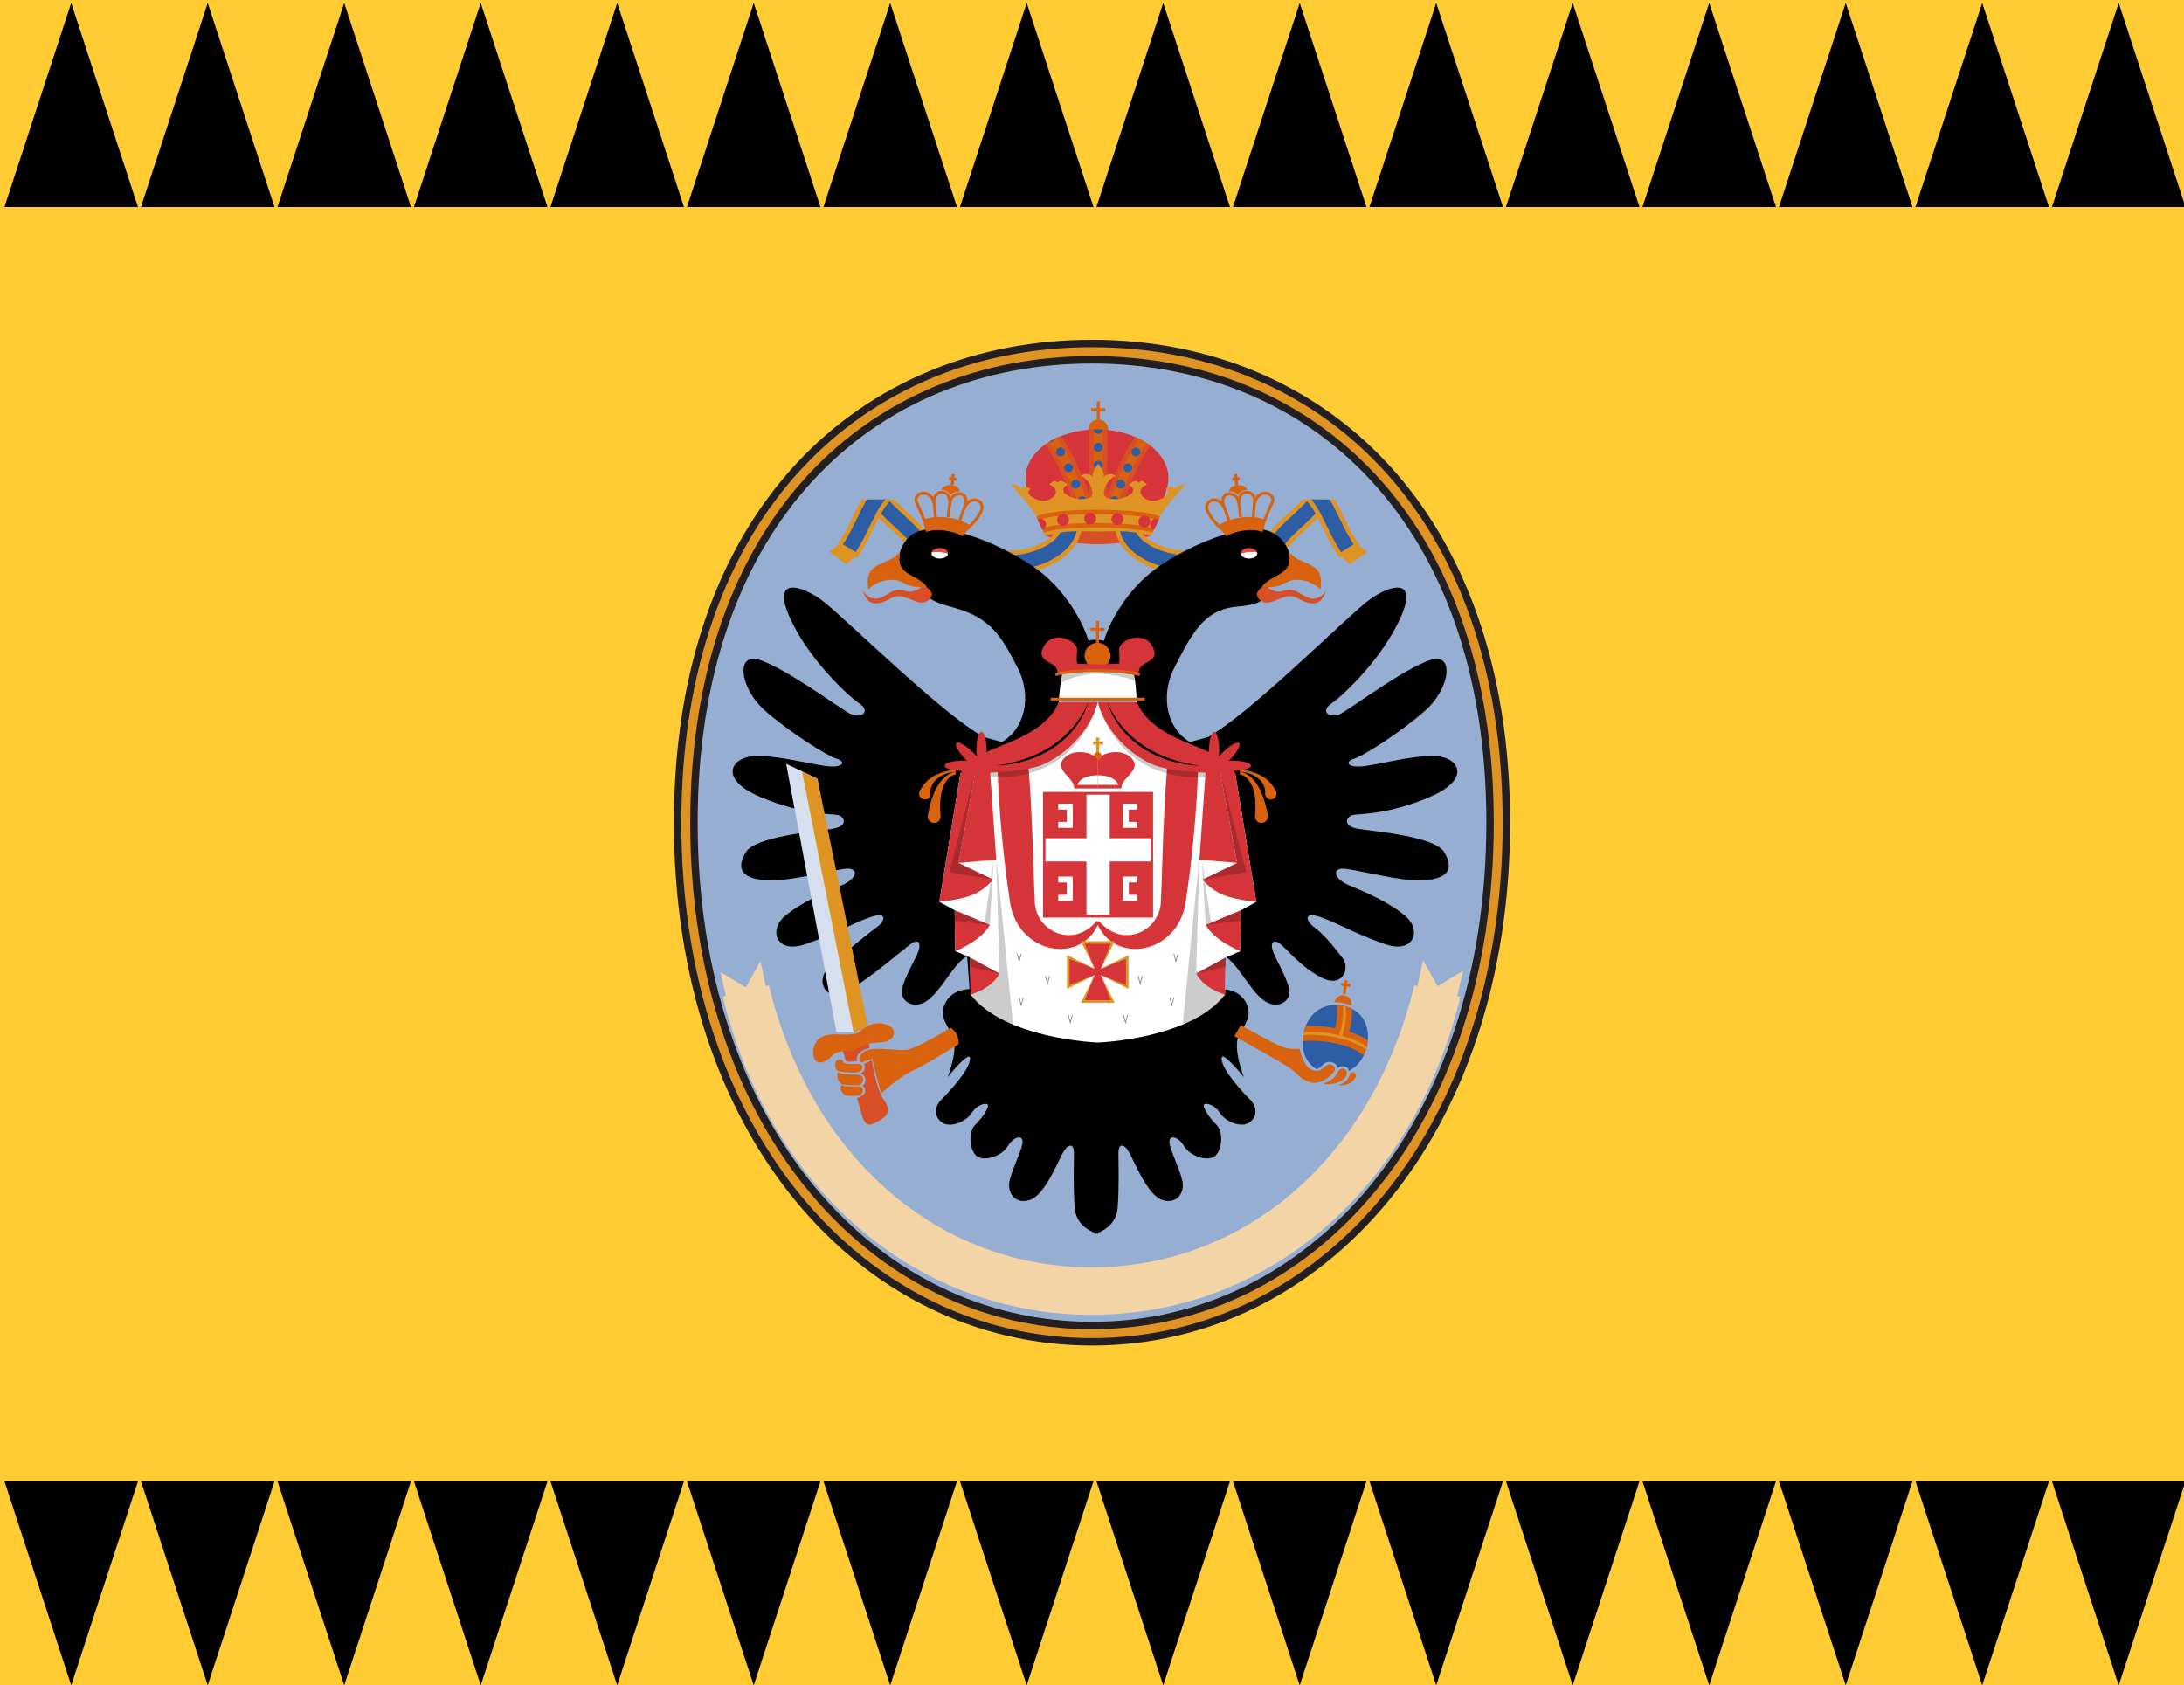<?xml version="1.0" encoding="UTF-8" standalone="no"?>
<!-- Generator: Adobe Illustrator 15.0.2, SVG Export Plug-In  -->

<svg
   xmlns:dc="http://purl.org/dc/elements/1.1/"
   xmlns:cc="http://creativecommons.org/ns#"
   xmlns:rdf="http://www.w3.org/1999/02/22-rdf-syntax-ns#"
   xmlns:svg="http://www.w3.org/2000/svg"
   xmlns="http://www.w3.org/2000/svg"
   xmlns:xlink="http://www.w3.org/1999/xlink"
   xmlns:sodipodi="http://sodipodi.sourceforge.net/DTD/sodipodi-0.dtd"
   xmlns:inkscape="http://www.inkscape.org/namespaces/inkscape"
   version="1.1"
   x="0px"
   y="0px"
   width="736px"
   height="568px"
   viewBox="0 0 736 568"
   enable-background="new 0 0 736 568"
   xml:space="preserve"
   id="svg2"
   inkscape:version="0.48.4 r9939"
   sodipodi:docname="Flag_of_Serbian_Vojvodina.svg"><sodipodi:namedview
   pagecolor="#ffffff"
   bordercolor="#666666"
   borderopacity="1"
   objecttolerance="10"
   gridtolerance="10"
   guidetolerance="10"
   inkscape:pageopacity="0"
   inkscape:pageshadow="2"
   inkscape:window-width="926"
   inkscape:window-height="774"
   id="namedview556"
   showgrid="false"
   inkscape:zoom="0.55"
   inkscape:cx="368"
   inkscape:cy="284"
   inkscape:window-x="177"
   inkscape:window-y="80"
   inkscape:window-maximized="0"
   inkscape:current-layer="svg2" />
<defs
   id="defs4" />
<rect
   fill="#E8AF3C"
   width="736"
   height="568"
   id="rect6"
   style="fill:#ffcc33;fill-opacity:1" />
<g
   id="g8"
   style="fill:#000000">
	<g
   id="g10"
   style="fill:#000000">
		<polygon
   points="691.5,69.767 714,1 736.5,69.767   "
   id="polygon12"
   style="fill:#000000" />
	</g>
	<g
   id="g14"
   style="fill:#000000">
		<polygon
   points="645.5,69.767 668,1 690.5,69.767   "
   id="polygon16"
   style="fill:#000000" />
	</g>
	<g
   id="g18"
   style="fill:#000000">
		<polygon
   points="599.5,69.767 622,1 644.5,69.767   "
   id="polygon20"
   style="fill:#000000" />
	</g>
	<g
   id="g22"
   style="fill:#000000">
		<polygon
   points="553.5,69.767 576,1 598.5,69.767   "
   id="polygon24"
   style="fill:#000000" />
	</g>
	<g
   id="g26"
   style="fill:#000000">
		<polygon
   points="507.5,69.767 530,1 552.5,69.767   "
   id="polygon28"
   style="fill:#000000" />
	</g>
	<g
   id="g30"
   style="fill:#000000">
		<polygon
   points="461.5,69.767 484,1 506.5,69.767   "
   id="polygon32"
   style="fill:#000000" />
	</g>
	<g
   id="g34"
   style="fill:#000000">
		<polygon
   points="415.5,69.767 438,1 460.5,69.767   "
   id="polygon36"
   style="fill:#000000" />
	</g>
	<g
   id="g38"
   style="fill:#000000">
		<polygon
   points="369.5,69.767 392,1 414.5,69.767   "
   id="polygon40"
   style="fill:#000000" />
	</g>
	<g
   id="g42"
   style="fill:#000000">
		<polygon
   points="323.5,69.767 346,1 368.5,69.767   "
   id="polygon44"
   style="fill:#000000" />
	</g>
	<g
   id="g46"
   style="fill:#000000">
		<polygon
   points="277.5,69.767 300,1 322.5,69.767   "
   id="polygon48"
   style="fill:#000000" />
	</g>
	<g
   id="g50"
   style="fill:#000000">
		<polygon
   points="231.5,69.767 254,1 276.5,69.767   "
   id="polygon52"
   style="fill:#000000" />
	</g>
	<g
   id="g54"
   style="fill:#000000">
		<polygon
   points="185.5,69.767 208,1 230.5,69.767   "
   id="polygon56"
   style="fill:#000000" />
	</g>
	<g
   id="g58"
   style="fill:#000000">
		<polygon
   points="139.5,69.767 162,1 184.5,69.767   "
   id="polygon60"
   style="fill:#000000" />
	</g>
	<g
   id="g62"
   style="fill:#000000">
		<polygon
   points="93.5,69.767 116,1 138.5,69.767   "
   id="polygon64"
   style="fill:#000000" />
	</g>
	<g
   id="g66"
   style="fill:#000000">
		<polygon
   points="47.5,69.767 70,1 92.5,69.767   "
   id="polygon68"
   style="fill:#000000" />
	</g>
	<g
   id="g70"
   style="fill:#000000">
		<polygon
   points="1.5,69.767 24,1 46.5,69.767   "
   id="polygon72"
   style="fill:#000000" />
	</g>
</g>
<g
   id="g74"
   style="fill:#000000">
	<g
   id="g76"
   style="fill:#000000">
		<polygon
   points="736.5,499.233 714,568 691.5,499.233   "
   id="polygon78"
   style="fill:#000000" />
	</g>
	<g
   id="g80"
   style="fill:#000000">
		<polygon
   points="690.5,499.233 668,568 645.5,499.233   "
   id="polygon82"
   style="fill:#000000" />
	</g>
	<g
   id="g84"
   style="fill:#000000">
		<polygon
   points="644.5,499.233 622,568 599.5,499.233   "
   id="polygon86"
   style="fill:#000000" />
	</g>
	<g
   id="g88"
   style="fill:#000000">
		<polygon
   points="598.5,499.233 576,568 553.5,499.233   "
   id="polygon90"
   style="fill:#000000" />
	</g>
	<g
   id="g92"
   style="fill:#000000">
		<polygon
   points="552.5,499.233 530,568 507.5,499.233   "
   id="polygon94"
   style="fill:#000000" />
	</g>
	<g
   id="g96"
   style="fill:#000000">
		<polygon
   points="506.5,499.233 484,568 461.5,499.233   "
   id="polygon98"
   style="fill:#000000" />
	</g>
	<g
   id="g100"
   style="fill:#000000">
		<polygon
   points="460.5,499.233 438,568 415.5,499.233   "
   id="polygon102"
   style="fill:#000000" />
	</g>
	<g
   id="g104"
   style="fill:#000000">
		<polygon
   points="414.5,499.233 392,568 369.5,499.233   "
   id="polygon106"
   style="fill:#000000" />
	</g>
	<g
   id="g108"
   style="fill:#000000">
		<polygon
   points="368.5,499.233 346,568 323.5,499.233   "
   id="polygon110"
   style="fill:#000000" />
	</g>
	<g
   id="g112"
   style="fill:#000000">
		<polygon
   points="322.5,499.233 300,568 277.5,499.233   "
   id="polygon114"
   style="fill:#000000" />
	</g>
	<g
   id="g116"
   style="fill:#000000">
		<polygon
   points="276.5,499.233 254,568 231.5,499.233   "
   id="polygon118"
   style="fill:#000000" />
	</g>
	<g
   id="g120"
   style="fill:#000000">
		<polygon
   points="230.5,499.233 208,568 185.5,499.233   "
   id="polygon122"
   style="fill:#000000" />
	</g>
	<g
   id="g124"
   style="fill:#000000">
		<polygon
   points="184.5,499.233 162,568 139.5,499.233   "
   id="polygon126"
   style="fill:#000000" />
	</g>
	<g
   id="g128"
   style="fill:#000000">
		<polygon
   points="138.5,499.233 116,568 93.5,499.233   "
   id="polygon130"
   style="fill:#000000" />
	</g>
	<g
   id="g132"
   style="fill:#000000">
		<polygon
   points="92.5,499.233 70,568 47.5,499.233   "
   id="polygon134"
   style="fill:#000000" />
	</g>
	<g
   id="g136"
   style="fill:#000000">
		<polygon
   points="46.5,499.233 24,568 1.5,499.233   "
   id="polygon138"
   style="fill:#000000" />
	</g>
</g>
<path
   fill="#96AED2"
   d="M504.897,277.287c0,103.559-61.292,172.203-136.897,172.203s-136.897-68.645-136.897-172.203  S292.394,118.51,368,118.51S504.897,173.728,504.897,277.287z"
   id="path140" />
<path
   fill="none"
   stroke="#231F20"
   stroke-width="8"
   d="M504.897,277.287c0,103.559-61.292,172.203-136.897,172.203  s-136.897-68.645-136.897-172.203S292.394,118.51,368,118.51S504.897,173.728,504.897,277.287z"
   id="path142" />
<path
   fill="none"
   stroke="#DE9323"
   stroke-width="3"
   d="M504.897,277.287c0,103.559-61.292,172.203-136.897,172.203  s-136.897-68.645-136.897-172.203S292.394,118.51,368,118.51S504.897,173.728,504.897,277.287z"
   id="path144" />
<path
   fill="none"
   stroke="#F2D4A7"
   stroke-width="16"
   stroke-miterlimit="10"
   d="M251.337,333.992  c15.19,62.215,61.611,101.133,116.53,101.133s101.339-38.918,116.53-101.133"
   id="path146" />
<polygon
   fill="#F2D4A7"
   points="244.781,336.227 242.771,327.585 251.337,332.754 256.273,324.008 258.195,333.03 "
   id="polygon148" />
<polygon
   fill="#F2D4A7"
   points="491.049,335.838 493.06,327.196 484.493,332.364 479.557,323.618 477.635,332.642 "
   id="polygon150" />
<path
   fill="#D84F25"
   d="M352.055,180.425c0,0,6.669,2.98,17.88,2.98c11.21,0,18.174-2.98,18.174-2.98s-12.029-2.183-18.438-2.183  S352.055,180.425,352.055,180.425z"
   id="path152" />
<path
   fill="none"
   stroke="#DE9323"
   stroke-width="8"
   stroke-linecap="square"
   d="M379.798,178.243  c1.939,8.719,16.376,12.489,22.841,11.089"
   id="path154" />
<path
   fill="none"
   stroke="#2D5DA5"
   stroke-width="5"
   stroke-linecap="square"
   d="M379.798,178.243  c1.939,8.719,16.376,12.489,22.841,11.089"
   id="path156" />
<g
   id="g158">
	<defs
   id="defs160"><rect
     id="SVGID_11_"
     x="423.71"
     y="168.358"
     width="43.788"
     height="21.259" /></defs>
	<clipPath
   id="SVGID_54_">
		<use
   xlink:href="#SVGID_11_"
   overflow="visible"
   id="use164" />
	</clipPath>
	<g
   clip-path="url(#SVGID_54_)"
   id="g166">
		<path
   fill="none"
   stroke="#DE9323"
   stroke-width="8"
   stroke-linecap="square"
   d="M430.005,183.406    c2.586-4.633,12.175-11.414,13.79-14.919"
   id="path168" />
		<path
   fill="none"
   stroke="#2D5DA5"
   stroke-width="5"
   stroke-linecap="square"
   d="M430.005,183.406    c2.586-4.633,12.175-11.414,13.79-14.919"
   id="path170" />
	</g>
</g>
<g
   id="g172">
	<defs
   id="defs174"><rect
     id="SVGID_10_"
     x="423.71"
     y="168.358"
     width="43.788"
     height="21.259" /></defs>
	<clipPath
   id="SVGID_57_">
		<use
   xlink:href="#SVGID_10_"
   overflow="visible"
   id="use178" />
	</clipPath>
	<g
   clip-path="url(#SVGID_57_)"
   id="g180">
		<path
   fill="none"
   stroke="#DE9323"
   stroke-width="8"
   stroke-linecap="square"
   d="M445.088,168.358    c2.37,3.088,5.064,10.091,7.649,14.293"
   id="path182" />
		<path
   fill="none"
   stroke="#2D5DA5"
   stroke-width="5"
   stroke-linecap="square"
   d="M445.088,168.358    c2.37,3.088,5.064,10.091,7.649,14.293"
   id="path184" />
	</g>
</g>
<polygon
   fill="#DE9323"
   points="457.263,183.406 460.818,185.992 455,190.194 451.553,187.123 "
   id="polygon186" />
<path
   fill="none"
   stroke="#DE9323"
   stroke-width="8"
   stroke-linecap="square"
   d="M360.458,178.243  c-1.939,8.719-16.376,12.489-22.841,11.089"
   id="path188" />
<path
   fill="none"
   stroke="#2D5DA5"
   stroke-width="5"
   stroke-linecap="square"
   d="M360.458,178.243  c-1.939,8.719-16.376,12.489-22.841,11.089"
   id="path190" />
<g
   id="g192">
	<defs
   id="defs194"><rect
     id="SVGID_9_"
     x="272.758"
     y="168.358"
     width="43.788"
     height="21.259" /></defs>
	<clipPath
   id="SVGID_63_">
		<use
   xlink:href="#SVGID_9_"
   overflow="visible"
   id="use198" />
	</clipPath>
	<g
   clip-path="url(#SVGID_63_)"
   id="g200">
		<path
   fill="none"
   stroke="#DE9323"
   stroke-width="8"
   stroke-linecap="square"
   d="M310.251,183.406    c-2.586-4.633-12.175-11.414-13.791-14.919"
   id="path202" />
		<path
   fill="none"
   stroke="#2D5DA5"
   stroke-width="5"
   stroke-linecap="square"
   d="M310.251,183.406    c-2.586-4.633-12.175-11.414-13.791-14.919"
   id="path204" />
	</g>
</g>
<g
   id="g206">
	<defs
   id="defs208"><rect
     id="SVGID_8_"
     x="272.758"
     y="168.358"
     width="43.788"
     height="21.259" /></defs>
	<clipPath
   id="SVGID_66_">
		<use
   xlink:href="#SVGID_8_"
   overflow="visible"
   id="use212" />
	</clipPath>
	<g
   clip-path="url(#SVGID_66_)"
   id="g214">
		<path
   fill="none"
   stroke="#DE9323"
   stroke-width="8"
   stroke-linecap="square"
   d="M295.167,168.358    c-2.37,3.088-5.063,10.091-7.649,14.293"
   id="path216" />
		<path
   fill="none"
   stroke="#2D5DA5"
   stroke-width="5"
   stroke-linecap="square"
   d="M295.167,168.358    c-2.37,3.088-5.063,10.091-7.649,14.293"
   id="path218" />
	</g>
</g>
<circle
   fill="#D8620D"
   cx="370.115"
   cy="144.733"
   r="3.345"
   id="circle220" />
<path
   fill="#D53439"
   d="M369.67,144.728c-13.3,0-24.081,7.332-24.081,16.376c0,2.506,0.831,4.879,2.31,8.727h43.54  c1.479-3.848,2.311-6.221,2.311-8.727C393.75,152.06,382.969,144.728,369.67,144.728z"
   id="path222" />
<path
   d="M455.917,274.663c2.154-0.431,11.636,0,25.857-6.033c14.222-6.034,9.912-13.36,2.155-13.791  c-7.758-0.431-19.824,3.017-24.996,3.448s-5.603-1.724-2.586-2.586c3.017-0.862,15.945-9.05,24.134-16.376  c8.188-7.326,9.912-19.824,1.293-16.808c-8.619,3.017-24.996,15.084-29.306,17.669c-4.31,2.586-7.757-0.431-3.878-3.017  c3.878-2.586,17.669-15.515,23.702-29.736c6.034-14.222-5.962-9.396-12.066-4.31c-10.343,8.619-38.787,37.063-53.009,45.251  l-6.177,1.724c-7.183-4.022-10.559-14.792-5.172-25.283c5.459-10.63,9.686-19.371,20.758-20.327  c15.802-1.364,4.813-5.782,15.73-10.918c5.465-2.571,1.724-15.874-9.769-15.299s-27.295,8.619-35.052,14.94  c-6.655,5.422-13.085,14.646-15.508,22.783c-1.783-0.467-3.444-0.489-5.244-0.114c-2.466-8.108-8.91-17.272-15.581-22.669  c-7.812-6.321-23.725-14.366-35.297-14.941c-11.573-0.575-13.598,8.044-13.309,14.078c0.101,2.124,7.484,1.963,7.976,4.633  c0.754,4.094,3.017,5.71,10.541,7.721c12.608,3.37,16.202,9.481,21.7,20.111c5.425,10.49,2.025,21.261-5.208,25.283l-6.22-1.724  c-14.322-8.188-42.965-36.632-53.381-45.251c-6.147-5.087-18.227-9.912-12.152,4.31c6.076,14.222,19.964,27.151,23.869,29.737  c3.905,2.585,0.435,5.602-3.906,3.017c-4.34-2.586-20.831-14.653-29.511-17.669c-8.681-3.017-6.944,9.481,1.302,16.808  c8.245,7.326,21.265,15.515,24.304,16.376c3.038,0.862,2.604,3.017-2.604,2.586c-5.208-0.431-17.359-3.879-25.171-3.448  c-7.813,0.431-12.151,7.757,2.17,13.791c14.321,6.034,23.869,5.603,26.039,6.034c2.17,0.431,3.906,3.878-2.169,4.741  c-6.076,0.862-25.606,2.585-28.788,7.757c-5.026,8.165,2.749,9.912,10.56,9.481c7.812-0.432,20.397-3.879,23.869-3.879  s3.038,3.447-2.17,5.603c-5.208,2.154-13.453,5.603-19.095,10.343c-5.643,4.74-3.038,12.929,6.943,9.481  c9.982-3.448,15.623-6.896,21.7-9.051c6.076-2.154,5.208,1.293,2.169,3.448c-3.039,2.154-14.596,11.493-17.2,14.941  c-2.604,3.447,0,10.343,7.378,6.465c7.378-3.879,19.805-14.94,21.974-16.233c2.169-1.293,3.038,0.432,1.736,3.448  c-1.302,3.017-3.906,7.326-5.208,11.636c-1.302,4.31,3.906,8.188,9.114,3.879c4.684-3.877,8.316-12.052,12.79-14.492l0.785,11.102  c-2.388,0.141-5.738,0.897-7.644,3.821c-3.182,4.885,0,8.044,2.026,12.067c2.025,4.022-1.736,13.79-1.736,13.79  s7.812-9.768,7.523-6.033c-0.29,3.734-6.944,10.918-9.548,13.504c-2.604,2.586-2.604,5.746,0,7.758  c2.604,2.011,8.101,0,10.126-3.161c2.026-3.161,5.786-3.734,5.497-2.299s-2.024,4.022-4.339,6.32  c-2.315,2.299-2.026,8.045,0.29,10.344c2.314,2.298,8.679,0.286,10.705-3.161c2.025-3.447,5.497-4.022,4.919-0.862  c-0.578,3.161-3.472,8.62-4.34,12.643s2.025,8.044,6.944,6.32c4.919-1.724,9.257-12.642,10.994-15.802s3.762-3.447,3.762,0  s-0.29,11.78,0.29,18.676c0.434,5.164,4.599,7.427,6.664,8.238l-0.001,0.381c0,0,0.222-0.056,0.573-0.175  c0.354,0.118,0.576,0.175,0.576,0.175v-0.385c2.052-0.813,6.179-3.076,6.608-8.234c0.575-6.896,0.287-15.229,0.287-18.676  s2.011-3.161,3.735,0c1.724,3.16,6.033,14.078,10.918,15.802c4.884,1.724,7.757-2.299,6.896-6.32  c-0.862-4.022-3.735-9.481-4.31-12.643c-0.575-3.16,2.872-2.585,4.884,0.862s8.333,5.459,10.631,3.161s2.585-8.045,0.286-10.344  c-2.298-2.299-4.022-4.884-4.31-6.32c-0.286-1.437,3.448-0.862,5.459,2.299s7.471,5.172,10.056,3.161  c2.586-2.012,2.586-5.172,0-7.758c-2.585-2.586-9.193-9.769-9.48-13.504s7.47,6.033,7.47,6.033s-3.734-9.768-1.724-13.79  c2.011-4.023,5.172-7.183,2.011-12.067c-1.892-2.925-5.219-3.682-7.59-3.821l0.778-11.102c4.442,2.44,8.048,10.615,12.7,14.492  c5.172,4.31,10.344,0.431,9.051-3.879s-3.879-8.619-5.172-11.636s-0.431-4.741,1.724-3.448c2.155,1.293,6.896,7.758,14.222,11.636  c7.327,3.879,9.912-3.017,7.327-6.464c-2.586-3.448-6.465-8.188-9.481-10.343c-3.017-2.155-3.879-5.603,2.154-3.448  c6.034,2.155,11.637,5.603,21.549,9.051c9.912,3.447,12.497-4.741,6.896-9.481c-5.603-4.741-13.791-8.188-18.963-10.344  c-5.172-2.154-5.603-5.602-2.154-5.602c3.447,0,15.945,3.447,23.702,3.878c7.758,0.432,15.478-1.315,10.487-9.481  c-3.16-5.171-22.554-6.895-28.588-7.757C452.037,278.542,453.762,275.094,455.917,274.663z"
   id="path224" />
<path
   fill="#D8620D"
   d="M434.273,186.907c1.629,7.075-6.692,6.843-9.063,11.044c8.403,0.431,7.434-3.017,12.929-2.478  c4.4,0.431,6.788,3.125,6.788,3.125s1.4-5.495-2.371-7.649c-3.327-1.901-6.031-2.538-6.713-3.519  C435.224,186.538,434.103,186.159,434.273,186.907z"
   id="path226" />
<path
   fill="#EF4A3E"
   d="M423.65,186.154c-0.239-0.828-1.377-1.455-2.749-1.455c-1.548,0-2.802,0.795-2.802,1.778  c0,0.053,0.018,0.101,0.024,0.152c0.878-0.39,2.156-0.637,3.586-0.637C422.4,185.992,423.057,186.051,423.65,186.154z"
   id="path228" />
<path
   fill="#FFFFFF"
   d="M420.901,188.255c1.547,0,2.801-0.796,2.801-1.778c0-0.11-0.021-0.217-0.052-0.322  c-0.594-0.104-1.25-0.162-1.941-0.162c-1.429,0-2.708,0.248-3.586,0.637C418.247,187.538,419.436,188.255,420.901,188.255z"
   id="path230" />
<path
   fill="#D84F25"
   d="M425.749,202.907c3.52,1.222,7.315-3.796,11.708-1.221c2.083,1.221,3.95,1.795,5.531,1.652  c3.021-0.274,3.878-4.525,3.878-4.525s-1.086,2.802-4.237,2.945c-2.371,0.108-4.813-2.298-6.465-2.729  c-3.563-0.93-4.381,1.508-7.82-0.346c-1.688-0.91-2.919-1.838-4.584,0.865C423.312,200.276,423.69,202.193,425.749,202.907z"
   id="path232" />
<path
   fill="none"
   stroke="#D8620D"
   stroke-miterlimit="10"
   d="M412.82,179.132c0,0-3.734-2.585-5.746-6.608  c-2.012-4.022,3.882-6.312,5.854-0.646c0.39,1.122,1.179,3.489,1.179,3.489"
   id="path234" />
<path
   fill="none"
   stroke="#D8620D"
   stroke-miterlimit="10"
   d="M412.497,170.908c-2.092-5.694,4.123-5.475,4.849-1.993  c0.539,2.585,0.701,5.387,0.701,5.387"
   id="path236" />
<path
   fill="none"
   stroke="#D8620D"
   stroke-miterlimit="10"
   d="M422.364,174.441c0,0,0.221-3.082,0.422-5.418  c0.307-3.565-4.072-3.912-4.849-1.778c-0.483,1.329-0.431,2.209-0.431,2.209"
   id="path238" />
<path
   fill="none"
   stroke="#D8620D"
   stroke-miterlimit="10"
   d="M425.246,177.983c0,0,1.688-5.017,3.376-8.333  c1.396-2.744-2.355-4.924-4.759-2.245c-1.047,1.168-1.077,2.425-1.077,2.425"
   id="path240" />
<path
   fill="#D8620D"
   d="M425.479,179.312c-3.395-1.405-9.428-0.377-12.229,1.455l-2.689-3.586c3.626-2.78,11.521-3.947,16.032-1.933  L425.479,179.312z"
   id="path242" />
<path
   fill="#D8620D"
   d="M417.202,166.792c0.573-1.006,1.717-1.702,3.053-1.702c0.037,0,0.072,0.008,0.109,0.01  c-0.343-0.934-1.56-1.626-3.019-1.626c-1.726,0-3.125,0.964-3.125,2.154c0,0.01,0.005,0.019,0.005,0.03  c0.106-0.009,0.209-0.03,0.318-0.03C415.623,165.629,416.573,166.087,417.202,166.792z"
   id="path244" />
<line
   fill="none"
   stroke="#D8620D"
   stroke-miterlimit="10"
   x1="416.699"
   y1="163.475"
   x2="416.376"
   y2="159.811"
   id="line246" />
<line
   fill="none"
   stroke="#D8620D"
   stroke-miterlimit="10"
   x1="415.256"
   y1="161.502"
   x2="417.734"
   y2="161.287"
   id="line248" />
<path
   fill="#D8620D"
   d="M418.135,345.483c0,0,10.774,6.178,13.936,7.327c3.16,1.148,5.836,0.585,5.836,0.585s1.101,4.56,2.681,6.141  c1.581,1.581,3.993,2.07,5.849,0.026c1.76-1.939,4.273,0.036,3.125,1.616c-1.149,1.58-4.813,4.74-8.404,3.447  s-3.627-2.765-6.644-4.776s-18.531-10.63-18.531-10.63L418.135,345.483z"
   id="path250" />
<path
   fill="#D8620D"
   d="M450.854,361.286c1.006-2.083,3.914-1.006,2.801,1.293c-1.196,2.47-5.287,2.993-6.788,2.838  c-1.724-0.18,0.252-0.468,1.58-1.401C449.714,363.125,450.212,362.613,450.854,361.286z"
   id="path252" />
<path
   fill="#D8620D"
   d="M454.84,362.22c0.414-1.521,2.693-0.61,2.011,0.79c-0.683,1.401-2.442,2.802-4.741,2.766  c-1.477-0.023-0.146-0.372,0.898-0.934C453.941,364.338,454.624,363.01,454.84,362.22z"
   id="path254" />
<path
   fill="#D8620D"
   d="M303.326,186.907c-1.628,7.075,6.693,6.843,9.063,11.044c-8.404,0.431-7.434-3.017-12.929-2.478  c-4.401,0.431-6.788,3.125-6.788,3.125s-1.4-5.495,2.37-7.649c3.327-1.901,6.032-2.538,6.714-3.519  C302.376,186.538,303.498,186.159,303.326,186.907z"
   id="path256" />
<path
   fill="#EF4A3E"
   d="M313.949,186.154c0.239-0.828,1.376-1.455,2.75-1.455c1.547,0,2.801,0.795,2.801,1.778  c0,0.053-0.018,0.101-0.024,0.152c-0.878-0.39-2.157-0.637-3.585-0.637C315.199,185.992,314.543,186.051,313.949,186.154z"
   id="path258" />
<path
   fill="#FFFFFF"
   d="M316.699,188.255c-1.547,0-2.801-0.796-2.801-1.778c0-0.11,0.021-0.217,0.052-0.322  c0.594-0.104,1.25-0.162,1.942-0.162c1.428,0,2.707,0.248,3.585,0.637C319.353,187.538,318.164,188.255,316.699,188.255z"
   id="path260" />
<path
   fill="#D84F25"
   d="M311.85,202.907c-3.519,1.222-7.315-3.796-11.708-1.221c-2.083,1.221-3.95,1.795-5.531,1.652  c-3.021-0.274-3.879-4.525-3.879-4.525s1.087,2.802,4.238,2.945c2.37,0.108,4.812-2.298,6.464-2.729  c3.563-0.93,4.381,1.508,7.82-0.346c1.688-0.91,2.919-1.838,4.584,0.865C314.288,200.276,313.908,202.193,311.85,202.907z"
   id="path262" />
<path
   fill="none"
   stroke="#D8620D"
   stroke-miterlimit="10"
   d="M324.779,179.132c0,0,3.734-2.585,5.746-6.608  c2.012-4.022-3.882-6.312-5.854-0.646c-0.391,1.122-1.179,3.489-1.179,3.489"
   id="path264" />
<path
   fill="none"
   stroke="#D8620D"
   stroke-miterlimit="10"
   d="M325.103,170.908c2.091-5.694-4.124-5.475-4.849-1.993  c-0.539,2.585-0.701,5.387-0.701,5.387"
   id="path266" />
<path
   fill="none"
   stroke="#D8620D"
   stroke-miterlimit="10"
   d="M315.234,174.441c0,0-0.22-3.082-0.421-5.418  c-0.307-3.565,4.072-3.912,4.849-1.778c0.483,1.329,0.431,2.209,0.431,2.209"
   id="path268" />
<path
   fill="none"
   stroke="#D8620D"
   stroke-miterlimit="10"
   d="M312.354,177.983c0,0-1.688-5.017-3.376-8.333  c-1.396-2.744,2.355-4.924,4.759-2.245c1.047,1.168,1.077,2.425,1.077,2.425"
   id="path270" />
<path
   fill="#D8620D"
   d="M312.12,179.312c3.394-1.405,9.428-0.377,12.229,1.455l2.689-3.586c-3.626-2.78-11.521-3.947-16.033-1.933  L312.12,179.312z"
   id="path272" />
<path
   fill="#D8620D"
   d="M320.398,166.792c-0.573-1.006-1.718-1.702-3.053-1.702c-0.037,0-0.073,0.008-0.11,0.01  c0.343-0.934,1.56-1.626,3.019-1.626c1.726,0,3.125,0.964,3.125,2.154c0,0.01-0.004,0.019-0.004,0.03  c-0.106-0.009-0.209-0.03-0.319-0.03C321.976,165.629,321.026,166.087,320.398,166.792z"
   id="path274" />
<line
   fill="none"
   stroke="#D8620D"
   stroke-miterlimit="10"
   x1="320.9"
   y1="163.475"
   x2="321.224"
   y2="159.811"
   id="line276" />
<line
   fill="none"
   stroke="#D8620D"
   stroke-miterlimit="10"
   x1="322.342"
   y1="161.502"
   x2="319.864"
   y2="161.287"
   id="line278" />
<path
   fill="#D8620D"
   d="M320.451,346.347c0,0-11.628,7.198-15.066,7.482c-4.427,0.365-12.247-1.645-14.957,1.28  c-1.791,1.932-0.479,3.354,0.511,2.819c0.934-0.502,2.658-0.916,3.018-1.06c0.791,4.417,3.043,11.528,3.043,11.528  s6.788-5.962,10.522-7.542c3.735-1.58,15.515-8.906,15.515-8.906s0.143-2.011-0.575-3.304S320.451,346.347,320.451,346.347z"
   id="path280" />
<path
   fill="#D8620D"
   d="M283.172,361.179c2.286,0.279,3.784,0.4,5.652,0.258c1.869-0.144,3.017-2.989-0.144-2.847  c-3.161,0.144-3.542,0.018-4.539-0.5c-0.036-1.329-2.231-1.218-2.55-0.108C281.152,359.507,281.702,360.998,283.172,361.179z"
   id="path282" />
<path
   fill="#D8620D"
   d="M284.07,365.488c1.717,0.313,2.62,0.304,5.046,0.262c1.873-0.032,2.817-3.434,0.054-3.495  c-3.163-0.069-6.153-0.245-6.799-0.963C281.709,362.845,282.612,365.221,284.07,365.488z"
   id="path284" />
<path
   fill="#D8620D"
   d="M285.184,369.223c1.345,0.203,2.022,0.108,3.911,0.036c1.907-0.072,2.598-3.14,0.132-3.095  c-2.464,0.044-4.392,0.149-5.649-0.46C282.673,367.084,284.042,369.051,285.184,369.223z"
   id="path286" />
<path
   fill="#D8620D"
   d="M452.9,338.122c0.886,0.206,1.709,0.509,2.479,0.884c0.025-0.096,0.059-0.188,0.074-0.287  c0.235-1.56-0.861-3.018-2.449-3.258c-1.576-0.238-3.041,0.813-3.294,2.353C450.759,337.774,451.831,337.874,452.9,338.122z"
   id="path288" />
<line
   fill="none"
   stroke="#D8620D"
   stroke-miterlimit="10"
   x1="453.008"
   y1="334.998"
   x2="453.654"
   y2="330.364"
   id="line290" />
<line
   fill="none"
   stroke="#D8620D"
   stroke-miterlimit="10"
   x1="452.038"
   y1="331.766"
   x2="455.055"
   y2="332.089"
   id="line292" />
<g
   id="g294">
	<defs
   id="defs296"><path
     id="SVGID_7_"
     d="M452.9,338.984c-5.854-1.36-11.838,1.611-13.527,8.883c-1.351,5.814,0.601,10.294,4.427,12.553    c-0.001-0.036-0.046-0.092-0.013-0.105c1.816-0.692,2.299-2.423,4.065-2.423c1.257,0,2.768,0.692,2.94,2.075    c0.559-0.356,1.041-0.683,1.903-0.604c0.952,0.087,1.816,0.506,1.816,1.557c0,0.043,0.589-0.349,0.585-0.307    c2.567-1.461,4.602-4.065,5.475-7.823C462.261,345.52,458.754,340.344,452.9,338.984z" /></defs>
	<clipPath
   id="SVGID_106_">
		<use
   xlink:href="#SVGID_7_"
   overflow="visible"
   id="use300" />
	</clipPath>
	<path
   clip-path="url(#SVGID_106_)"
   fill="#2D5DA5"
   d="M460.572,352.791c-1.69,7.272-7.716,10.261-13.569,8.9   c-5.854-1.359-9.319-6.553-7.631-13.824c1.688-7.272,7.674-10.243,13.527-8.883C458.754,340.344,462.261,345.52,460.572,352.791z"
   id="path302" />
</g>
<g
   id="g304">
	<defs
   id="defs306"><path
     id="SVGID_6_"
     d="M452.9,338.984c-5.854-1.36-11.838,1.611-13.527,8.883c-1.351,5.814,0.601,10.294,4.427,12.553    c-0.001-0.036-0.046-0.092-0.013-0.105c1.816-0.692,2.299-2.423,4.065-2.423c1.257,0,2.768,0.692,2.94,2.075    c0.559-0.356,1.041-0.683,1.903-0.604c0.952,0.087,1.816,0.506,1.816,1.557c0,0.043,0.589-0.349,0.585-0.307    c2.567-1.461,4.602-4.065,5.475-7.823C462.261,345.52,458.754,340.344,452.9,338.984z" /></defs>
	<clipPath
   id="SVGID_108_">
		<use
   xlink:href="#SVGID_6_"
   overflow="visible"
   id="use310" />
	</clipPath>
	<g
   clip-path="url(#SVGID_108_)"
   id="g312">
		<path
   fill="none"
   stroke="#D8620D"
   stroke-width="5"
   stroke-miterlimit="10"
   d="M438.355,348.465    c6.572-0.861,17.992,0.97,22.732,5.388"
   id="path314" />
		<path
   fill="none"
   stroke="#DE9323"
   stroke-miterlimit="10"
   d="M438.355,348.465c6.572-0.861,17.992,0.97,22.732,5.388"
   id="path316" />
	</g>
</g>
<g
   id="g318">
	<defs
   id="defs320"><path
     id="SVGID_5_"
     d="M452.9,338.984c-5.854-1.36-11.838,1.611-13.527,8.883c-1.351,5.814,0.601,10.294,4.427,12.553    c-0.001-0.036-0.046-0.092-0.013-0.105c1.816-0.692,2.299-2.423,4.065-2.423c1.257,0,2.768,0.692,2.94,2.075    c0.559-0.356,1.041-0.683,1.903-0.604c0.952,0.087,1.816,0.506,1.816,1.557c0,0.043,0.589-0.349,0.585-0.307    c2.567-1.461,4.602-4.065,5.475-7.823C462.261,345.52,458.754,340.344,452.9,338.984z" /></defs>
	<clipPath
   id="SVGID_111_">
		<use
   xlink:href="#SVGID_5_"
   overflow="visible"
   id="use324" />
	</clipPath>
	<g
   clip-path="url(#SVGID_111_)"
   id="g326">
		<path
   fill="none"
   stroke="#D8620D"
   stroke-width="5"
   stroke-miterlimit="10"
   d="M452.955,338.26    c0.514,4.252-0.086,7.092-1.124,10.726"
   id="path328" />
		<path
   fill="none"
   stroke="#DE9323"
   stroke-miterlimit="10"
   d="M452.955,338.26c0.514,4.252-0.086,7.092-1.124,10.726"
   id="path330" />
	</g>
</g>
<path
   fill="#D84F25"
   d="M288.847,357.623c-0.431-1.293,0.24-2.287,1.006-3.017c0.611-0.583,2.144-1.11,3.169-1.461  c-0.205-1.308-0.296-1.915-0.296-1.915l-8.906,2.299c0,0,0.515,1.647,1.26,4.064C286.464,358.064,287.501,357.652,288.847,357.623z"
   id="path332" />
<path
   fill="#D84F25"
   d="M297.896,370.768c-1.835-2.502-3.281-8.685-4.173-13.43c-0.488,0.279-1.426,0.798-1.977,0.981  c-0.765,0.255-0.29,0.62-0.328,1.712c-0.036,1.057-1.42,1.821-1.42,1.821s1.639,0.327,1.639,2.077c0,1.785-0.987,1.89-0.987,1.89  s0.895,0.615,0.919,1.71c0.037,1.566-1.891,2.146-2.722,2.57c0.382,1.313,0.727,2.524,1.004,3.54  c0.919,3.372,1.437,6.608,4.884,4.884C298.185,376.8,301.057,375.077,297.896,370.768z"
   id="path334" />
<polygon
   fill="#D5DFED"
   points="281.885,347.771 264.928,257.424 275.486,262.452 287.66,347.979 "
   id="polygon336" />
<polygon
   fill="#DE9323"
   points="292.438,345.771 275.486,262.452 270.315,260.153 287.66,347.979 "
   id="polygon338" />
<path
   fill="#D8620D"
   d="M274.05,354.391c0.328-5.232,4.597-6.033,8.907-5.746c4.31,0.287,6.32-0.575,6.32-0.575  s3.403-3.754,7.757-3.16c6.32,0.861,4.884,6.033,0.287,6.32c-4.598,0.287-6.896,0.861-9.481,2.873  c-0.818,0.636-5.171-0.862-7.757,2.011C277.498,358.986,273.763,358.987,274.05,354.391z"
   id="path340" />
<line
   fill="none"
   stroke="#D8620D"
   stroke-miterlimit="10"
   x1="370.115"
   y1="142.608"
   x2="370.115"
   y2="135.282"
   id="line342" />
<line
   fill="none"
   stroke="#D8620D"
   stroke-miterlimit="10"
   x1="367.745"
   y1="138.083"
   x2="372.486"
   y2="138.083"
   id="line344" />
<g
   id="g346">
	<defs
   id="defs348"><path
     id="SVGID_4_"
     d="M369.67,144.728c-13.3,0-24.081,7.332-24.081,16.376c0,2.506,0.831,4.879,2.31,8.727h43.54    c1.479-3.848,2.311-6.221,2.311-8.727C393.75,152.06,382.969,144.728,369.67,144.728z" /></defs>
	<clipPath
   id="SVGID_121_">
		<use
   xlink:href="#SVGID_4_"
   overflow="visible"
   id="use352" />
	</clipPath>
	<g
   clip-path="url(#SVGID_121_)"
   id="g354">
		<path
   fill="none"
   stroke="#D84F25"
   stroke-width="6"
   d="M364.661,168.754c0,0-6.572-18.316-11.313-21.764"
   id="path356" />
		<path
   fill="none"
   stroke="#D8620D"
   stroke-width="3"
   d="M364.661,168.754c0,0-6.572-18.316-11.313-21.764"
   id="path358" />
		<path
   fill="none"
   stroke="#2D5DA5"
   stroke-width="3"
   stroke-linecap="round"
   stroke-dasharray="0,6"
   d="M364.661,168.754    c0,0-6.572-18.316-11.313-21.764"
   id="path360" />
	</g>
</g>
<g
   id="g362">
	<defs
   id="defs364"><path
     id="SVGID_3_"
     d="M369.67,144.728c-13.3,0-24.081,7.332-24.081,16.376c0,2.506,0.831,4.879,2.31,8.727h43.54    c1.479-3.848,2.311-6.221,2.311-8.727C393.75,152.06,382.969,144.728,369.67,144.728z" /></defs>
	<clipPath
   id="SVGID_125_">
		<use
   xlink:href="#SVGID_3_"
   overflow="visible"
   id="use368" />
	</clipPath>
	<g
   clip-path="url(#SVGID_125_)"
   id="g370">
		<line
   fill="none"
   stroke="#D84F25"
   stroke-width="6"
   x1="370.048"
   y1="168.754"
   x2="370.115"
   y2="144.732"
   id="line372" />
		<line
   fill="none"
   stroke="#D8620D"
   stroke-width="3"
   x1="370.048"
   y1="168.754"
   x2="370.115"
   y2="144.732"
   id="line374" />
		
			<line
   fill="none"
   stroke="#2D5DA5"
   stroke-width="3"
   stroke-linecap="round"
   stroke-dasharray="0,6"
   x1="370.048"
   y1="168.754"
   x2="370.115"
   y2="144.732"
   id="line376" />
	</g>
</g>
<g
   id="g378">
	<defs
   id="defs380"><path
     id="SVGID_2_"
     d="M369.67,144.728c-13.3,0-24.081,7.332-24.081,16.376c0,2.506,0.831,4.879,2.31,8.727h43.54    c1.479-3.848,2.311-6.221,2.311-8.727C393.75,152.06,382.969,144.728,369.67,144.728z" /></defs>
	<clipPath
   id="SVGID_129_">
		<use
   xlink:href="#SVGID_2_"
   overflow="visible"
   id="use384" />
	</clipPath>
	<g
   clip-path="url(#SVGID_129_)"
   id="g386">
		<path
   fill="none"
   stroke="#D84F25"
   stroke-width="6"
   d="M375.503,168.754c0,0,6.572-18.316,11.313-21.764"
   id="path388" />
		<path
   fill="none"
   stroke="#D8620D"
   stroke-width="3"
   d="M375.503,168.754c0,0,6.572-18.316,11.313-21.764"
   id="path390" />
		<path
   fill="none"
   stroke="#2D5DA5"
   stroke-width="3"
   stroke-linecap="round"
   stroke-dasharray="0,6"
   d="M375.503,168.754    c0,0,6.572-18.316,11.313-21.764"
   id="path392" />
	</g>
</g>
<path
   fill="#DE9323"
   d="M396.081,164.875c-1.148-1.724-3.232-0.162-3.232-0.162s1.438,1.06,0.432,2.065s-2.873,2.011-4.885,2.011  c-2.013,0-4.31-1.724-4.022-3.304c0.287-1.58,2.154-2.155,2.154-2.155s-1.599-2.226-2.783-0.61  c-1.006-1.868-3.394,0.754-3.394,0.754s1.724,0.431,1.437,2.011c-0.287,1.58-4.454,2.873-5.746,2.729  c-1.293-0.143-4.311,0.144-4.023-2.299c0.287-2.442,1.761-4.543,3.879-5.458c-0.718-0.97-2.928-0.916-3.95,0.27  c0.257-1.802-1.467-3.93-1.83-4.355l-0.001-0.081c0,0-0.015,0.016-0.035,0.039c-0.021-0.023-0.034-0.039-0.034-0.039l-0.002,0.081  c-0.363,0.425-2.087,2.553-1.83,4.355c-1.023-1.186-3.232-1.24-3.95-0.27c2.119,0.917,3.591,3.017,3.878,5.458  c0.287,2.442-2.729,2.155-4.022,2.299s-5.458-1.149-5.747-2.729c-0.288-1.581,1.437-2.011,1.437-2.011s-2.389-2.622-3.395-0.754  c-1.185-1.616-2.783,0.61-2.783,0.61s1.868,0.575,2.155,2.155c0.287,1.58-2.011,3.304-4.023,3.304s-3.878-1.005-4.884-2.011  s0.431-2.065,0.431-2.065s-2.083-1.563-3.232,0.162c-0.431-1.185-2.568-1.85-3.395-1.67c0.934,1.167,7.542,8.458,8.727,11.044  c0.881,1.921,2.64,6.177,2.64,6.177s6.249-1.329,10.505-1.383c1.709-0.021,5.026,0.031,6.866,0.065v0.025  c0,0,0.25-0.005,0.655-0.013c0.405,0.008,0.656,0.013,0.656,0.013l-0.001-0.025c1.84-0.034,5.157-0.086,6.867-0.065  c4.256,0.055,10.505,1.383,10.505,1.383s1.76-4.255,2.64-6.177c1.186-2.586,7.794-9.876,8.728-11.044  C398.648,163.025,396.512,163.69,396.081,164.875z"
   id="path394" />
<g
   id="g396">
	<defs
   id="defs398"><polygon
     id="SVGID_1_"
     points="348.729,173.066 352.055,180.425 388.108,180.425 391.434,173.066 369.67,170.371   " /></defs>
	<clipPath
   id="SVGID_134_">
		<use
   xlink:href="#SVGID_1_"
   overflow="visible"
   id="use402" />
	</clipPath>
	<g
   clip-path="url(#SVGID_134_)"
   id="g404">
		<path
   fill="none"
   stroke="#D8620D"
   stroke-width="6"
   d="M350.535,176.808c6.256-2.999,34.405-2.346,39.092,0"
   id="path406" />
		<path
   fill="none"
   stroke="#DE9323"
   stroke-width="3"
   d="M350.535,176.808c6.256-2.999,34.405-2.346,39.092,0"
   id="path408" />
		<g
   id="g410">
			
				<line
   fill="none"
   stroke="#D53439"
   stroke-width="4"
   stroke-linecap="round"
   x1="350.535"
   y1="176.808"
   x2="350.535"
   y2="176.808"
   id="line412" />
			<path
   fill="none"
   stroke="#D53439"
   stroke-width="4"
   stroke-linecap="round"
   stroke-dasharray="0,9.158"
   d="M358.245,175.248     c8.516-0.811,20.982-0.477,27.574,0.581"
   id="path414" />
			
				<line
   fill="none"
   stroke="#D53439"
   stroke-width="4"
   stroke-linecap="round"
   x1="389.627"
   y1="176.808"
   x2="389.627"
   y2="176.808"
   id="line416" />
		</g>
	</g>
</g>
<polygon
   fill="#DE9323"
   points="282.993,183.406 279.438,185.992 285.255,190.194 288.703,187.123 "
   id="polygon418" />
<path
   fill="#FFFFFF"
   d="M356.791,236.881c0.258-5.327,1.171-10.011,1.171-10.011s7.877-1.078,12.524-0.867  c4.646,0.21,11.708,1.389,11.708,1.389s0.736,3.719,0.883,9.49L356.791,236.881L356.791,236.881z"
   id="path420" />
<circle
   fill="#D8620D"
   cx="369.875"
   cy="221.005"
   r="4.379"
   id="circle422" />
<path
   opacity="0.2"
   enable-background="new    "
   d="M357,230.387c0,0,5.564-3.259,12.7-3.267c7.135-0.008,13.528,2.536,13.528,2.536  l-0.401-2.257l-12.603-2.016l-12.719,1.347L357,230.387z"
   id="path424" />
<path
   fill="#D53439"
   d="M388.327,217.775c-3.161-5.603-11.492-1.868-11.205,1.293s-0.007,4.597-0.007,4.597l-7.067,0.287  l-7.068-0.287c0,0-0.294-1.437-0.007-4.597c0.287-3.16-8.044-6.896-11.205-1.293s4.31,5.028,4.454,8.222l0.329,1.123l13.498-1.123  l13.497,1.123l0.329-1.123C384.018,222.803,391.488,223.378,388.327,217.775z"
   id="path426" />
<ellipse
   fill="#D53439"
   cx="409.157"
   cy="253.007"
   rx="1.724"
   ry="6.356"
   id="ellipse428" />
<ellipse
   transform="matrix(0.707 -0.707 0.707 0.707 -59.282 366.829)"
   fill="#D53439"
   cx="413.143"
   cy="254.972"
   rx="6.357"
   ry="1.724"
   id="ellipse430" />
<ellipse
   fill="#D53439"
   cx="415.227"
   cy="258.071"
   rx="6.356"
   ry="1.724"
   id="ellipse432" />
<path
   fill="#FFFFFF"
   d="M416.269,260.656c0,0-31.461-14.222-33.185-24.134h-13.099h-0.046h-13.099  c-1.724,9.912-33.184,24.134-33.184,24.134l-7.111,43.312l5.171,2.802l0.215,13.791l4.956,2.154l0.216,12.498  c11.451,14.844,41.868,16.122,42.835,16.159v0.002c0,0,0.02-0.001,0.022-0.001c0.004,0,0.023,0.001,0.023,0.001v-0.002  c0.967-0.037,31.385-1.315,42.835-16.159l0.216-12.498l4.956-2.154l0.216-13.791l5.171-2.802L416.269,260.656z"
   id="path434" />
<path
   fill="#D53439"
   d="M403.741,259.006c-0.172,6.742-0.651,13.448-1.231,20.161c-0.298,3.355-0.615,6.709-1.006,10.063  l-0.576,5.033l-0.676,5.037c-0.234,1.683-0.477,3.366-0.741,5.064c-0.322,2.033-0.962,4.099-1.92,5.963  c-1.881,3.784-5.171,6.763-8.933,8.314c-1.894,0.759-3.906,1.171-5.91,1.194c-2.003,0.038-3.995-0.387-5.787-1.146  c-1.803-0.754-3.367-1.933-4.62-3.287c-1.246-1.374-2.16-2.95-2.773-4.584l0.743-0.437c2.161,2.531,4.929,4.254,7.775,4.662  c2.833,0.436,5.662-0.287,7.874-1.781c2.263-1.441,3.828-3.66,4.646-6.026c0.407-1.204,0.602-2.435,0.623-3.739l0.205-4.965  l0.147-5.001l0.178-5.012c0.095-3.344,0.234-6.689,0.376-10.036c0.296-6.689,0.631-13.39,1.216-20.058L403.741,259.006z"
   id="path436" />
<polygon
   opacity="0.2"
   enable-background="new    "
   points="406.356,311.726 405.063,289.746 408.08,311.005 "
   id="polygon438" />
<path
   opacity="0.2"
   enable-background="new    "
   d="M404.201,288.885l-5.655,56.412c5.601-2.35,10.809-5.592,14.274-10.084  l-9.696-7.973L404.201,288.885z"
   id="path440" />
<path
   opacity="0.2"
   enable-background="new    "
   d="M369.939,236.522c0,0,5.603,26.935,36.417,25.427l0.215-2.155L369.939,236.522z"
   id="path442" />
<polygon
   fill="#D53439"
   points="406.356,258.933 404.201,289.746 416.915,290.824 411.097,259.579 "
   id="polygon444" />
<path
   fill="#D53439"
   d="M411.097,259.579l5.172,1.077l7.11,43.312c0,0-6.896-0.646-11.205-2.37c-4.31-1.724-6.896-5.171-6.896-5.171  l11.637-5.603L411.097,259.579z"
   id="path446" />
<polygon
   opacity="0.2"
   enable-background="new    "
   points="420.003,293.948 411.097,259.579 416.915,290.824 405.278,296.427 "
   id="polygon448" />
<path
   fill="#D53439"
   d="M406.356,311.726l11.852-4.956l-0.216,13.791C417.992,320.561,409.157,317.112,406.356,311.726z"
   id="path450" />
<polygon
   opacity="0.2"
   enable-background="new    "
   points="418.208,306.77 406.356,311.726 418.208,310.289 "
   id="polygon452" />
<path
   fill="#D53439"
   d="M403.124,328.103l9.912-5.388l-0.216,12.498C412.82,335.213,405.71,333.273,403.124,328.103z"
   id="path454" />
<polygon
   opacity="0.2"
   enable-background="new    "
   points="413.036,322.715 403.124,328.103 413.036,325.857 "
   id="polygon456" />
<path
   fill="#D8620D"
   d="M418.23,259.364c1.136,0.178,2.2,0.396,3.284,0.688c1.073,0.301,2.146,0.669,3.177,1.197  c1.037,0.515,2.031,1.2,2.924,2.071c0.885,0.877,1.657,1.94,2.276,3.127l0.094,0.18c0.493,0.946,0.126,2.113-0.82,2.606  s-2.113,0.127-2.606-0.82c-0.174-0.333-0.24-0.702-0.213-1.051c0.075-0.914-0.082-1.856-0.502-2.718  c-0.407-0.87-1.063-1.651-1.852-2.306c-0.797-0.645-1.728-1.165-2.722-1.523c-0.984-0.36-2.059-0.597-3.088-0.592h-0.017  c-0.238,0.001-0.434-0.191-0.436-0.431c-0.001-0.239,0.191-0.435,0.432-0.436C418.185,259.359,418.209,259.361,418.23,259.364z"
   id="path458" />
<path
   fill="#D8620D"
   d="M418.255,260.231c1.616,0.293,2.831,1.223,3.904,2.29c1.037,1.097,1.877,2.371,2.526,3.722  c0.647,1.352,1.154,2.763,1.569,4.191c0.4,1.433,0.747,2.881,1.008,4.342l0.005,0.031c0.213,1.188-0.577,2.324-1.765,2.537  s-2.323-0.578-2.537-1.765c-0.035-0.197-0.041-0.405-0.024-0.597c0.26-2.677,0.271-5.4-0.341-7.979  c-0.312-1.279-0.744-2.55-1.483-3.631c-0.359-0.545-0.788-1.046-1.298-1.447c-0.486-0.404-1.113-0.736-1.661-0.836l-0.058-0.01  c-0.233-0.043-0.389-0.267-0.347-0.5C417.797,260.346,418.021,260.189,418.255,260.231z"
   id="path460" />
<rect
   x="351.516"
   y="266.905"
   fill="#D53439"
   width="37.063"
   height="42.342"
   id="rect462" />
<polygon
   fill="#FFFFFF"
   points="387.777,282.51 373.964,282.51 373.964,267.821 366.13,267.821 366.13,282.51 352.316,282.51   352.316,290.344 366.13,290.344 366.13,308.331 373.964,308.331 373.964,290.344 387.777,290.344 "
   id="polygon464" />
<path
   fill="#D53439"
   d="M369.939,236.522h13.145c4.31,10.559,18.101,13.791,24.996,17.239s8.188,6.895,8.188,6.895  s-19.824,0.216-27.366-2.801C381.36,254.838,372.525,246.65,369.939,236.522z"
   id="path466" />
<path
   d="M373.172,236.522c0.583,1.561,1.341,3.044,2.214,4.449c0.856,1.415,1.825,2.758,2.894,4.011  c2.129,2.513,4.605,4.728,7.378,6.5c2.732,1.834,5.752,3.215,8.872,4.292c1.562,0.541,3.158,0.985,4.775,1.354  c1.611,0.396,3.25,0.679,4.896,0.943c-1.667-0.069-3.326-0.27-4.979-0.529c-1.647-0.287-3.283-0.664-4.894-1.135  c-3.216-0.963-6.305-2.381-9.143-4.203c-2.799-1.875-5.352-4.145-7.418-6.806C375.718,242.739,374.026,239.757,373.172,236.522z"
   id="path468" />
<polyline
   fill="none"
   stroke="#FFFFFF"
   stroke-width="2"
   stroke-miterlimit="10"
   points="383.3,271.861 379.421,271.861   379.421,278.003 383.3,278.003 "
   id="polyline470" />
<polyline
   fill="none"
   stroke="#FFFFFF"
   stroke-width="2"
   stroke-miterlimit="10"
   points="383.3,296.427 379.421,296.427   379.421,302.567 383.3,302.567 "
   id="polyline472" />
<path
   fill="#D53439"
   d="M377.912,265.72c-0.215-3.555,6.791-6.026,3.664-9.912s-10.774-2.37-11.637,0.539v9.374H377.912z"
   id="path474" />
<path
   fill="#FFFFFF"
   d="M369.939,261.303c6.221,0,6.896,3.232,6.896,3.232h-6.896V261.303z"
   id="path476" />
<line
   fill="none"
   stroke="#DE9323"
   stroke-miterlimit="10"
   x1="369.939"
   y1="253.977"
   x2="369.939"
   y2="248.591"
   id="line478" />
<line
   fill="none"
   stroke="#DE9323"
   stroke-miterlimit="10"
   x1="368.323"
   y1="250.422"
   x2="371.771"
   y2="250.422"
   id="line480" />
<line
   fill="none"
   stroke="#D8620D"
   stroke-miterlimit="10"
   x1="385.777"
   y1="235.661"
   x2="354.065"
   y2="235.661"
   id="line482" />
<circle
   fill="#D8620D"
   cx="369.939"
   cy="254.838"
   r="1.293"
   id="circle484" />
<ellipse
   fill="#D53439"
   cx="330.768"
   cy="253.007"
   rx="1.724"
   ry="6.356"
   id="ellipse486" />
<ellipse
   transform="matrix(0.707 0.707 -0.707 0.707 276.017 -156.391)"
   fill="#D53439"
   cx="326.782"
   cy="254.974"
   rx="6.357"
   ry="1.724"
   id="ellipse488" />
<ellipse
   fill="#D53439"
   cx="324.698"
   cy="258.071"
   rx="6.357"
   ry="1.724"
   id="ellipse490" />
<path
   fill="#D53439"
   d="M346.573,258.428c0.585,6.667,0.92,13.369,1.216,20.058c0.142,3.346,0.281,6.691,0.376,10.036l0.178,5.012  l0.147,5.002l0.206,4.963c0.021,1.306,0.215,2.536,0.623,3.74c0.817,2.366,2.382,4.585,4.645,6.025  c2.211,1.494,5.042,2.218,7.875,1.782c2.847-0.409,5.615-2.132,7.776-4.662l0.742,0.436c-0.613,1.634-1.527,3.211-2.773,4.585  c-1.253,1.354-2.817,2.532-4.62,3.287c-1.792,0.759-3.784,1.184-5.787,1.145c-2.004-0.022-4.017-0.435-5.91-1.193  c-3.762-1.553-7.052-4.53-8.933-8.314c-0.958-1.865-1.598-3.93-1.92-5.964c-0.264-1.697-0.506-3.381-0.741-5.063l-0.676-5.037  l-0.577-5.034c-0.39-3.353-0.708-6.707-1.006-10.063c-0.579-6.713-1.06-13.417-1.231-20.161L346.573,258.428z"
   id="path492" />
<polygon
   opacity="0.2"
   enable-background="new    "
   points="333.569,311.726 334.862,289.746 331.845,311.005 "
   id="polygon494" />
<path
   opacity="0.2"
   enable-background="new    "
   d="M335.724,288.885l5.655,56.412c-5.601-2.35-10.809-5.592-14.274-10.084  l9.697-7.973L335.724,288.885z"
   id="path496" />
<path
   opacity="0.2"
   enable-background="new    "
   d="M369.985,236.522c0,0-5.603,26.935-36.417,25.427l-0.215-2.155L369.985,236.522z  "
   id="path498" />
<polygon
   fill="#D53439"
   points="333.569,258.933 335.724,289.746 323.01,290.824 328.828,259.579 "
   id="polygon500" />
<path
   fill="#D53439"
   d="M328.828,259.579l-5.171,1.077l-7.111,43.312c0,0,6.896-0.646,11.205-2.37  c4.31-1.724,6.896-5.171,6.896-5.171l-11.636-5.603L328.828,259.579z"
   id="path502" />
<polygon
   opacity="0.2"
   enable-background="new    "
   points="319.921,293.948 328.828,259.579 323.01,290.824 334.646,296.427 "
   id="polygon504" />
<path
   fill="#D53439"
   d="M333.569,311.726l-11.852-4.956l0.215,13.791C321.933,320.561,330.768,317.112,333.569,311.726z"
   id="path506" />
<polygon
   opacity="0.2"
   enable-background="new    "
   points="321.717,306.77 333.569,311.726 321.717,310.289 "
   id="polygon508" />
<path
   fill="#D53439"
   d="M336.801,328.103l-9.913-5.388l0.216,12.498C327.104,335.213,334.215,333.273,336.801,328.103z"
   id="path510" />
<polygon
   opacity="0.2"
   enable-background="new    "
   points="326.889,322.715 336.801,328.103 326.889,325.857 "
   id="polygon512" />
<path
   fill="#D8620D"
   d="M321.742,260.225c-1.029-0.005-2.104,0.232-3.088,0.592c-0.994,0.358-1.923,0.878-2.721,1.523  c-0.79,0.654-1.445,1.435-1.851,2.306c-0.421,0.862-0.578,1.804-0.503,2.718c0.087,1.063-0.704,1.996-1.768,2.083  c-1.064,0.087-1.997-0.705-2.083-1.768c-0.031-0.375,0.047-0.734,0.208-1.045l0.098-0.187c0.62-1.187,1.392-2.251,2.276-3.127  c0.893-0.871,1.887-1.556,2.924-2.071c1.031-0.528,2.103-0.897,3.176-1.197c1.084-0.292,2.149-0.51,3.284-0.688  c0.236-0.037,0.458,0.125,0.494,0.36c0.038,0.235-0.125,0.458-0.36,0.495c-0.022,0.003-0.045,0.005-0.067,0.005H321.742z"
   id="path514" />
<path
   fill="#D8620D"
   d="M321.765,261.088c-0.546,0.099-1.173,0.433-1.661,0.835c-0.509,0.401-0.938,0.902-1.298,1.448  c-0.738,1.082-1.171,2.352-1.483,3.63c-0.611,2.58-0.601,5.302-0.342,7.979c0.117,1.202-0.763,2.269-1.964,2.385  c-1.201,0.117-2.269-0.763-2.386-1.964c-0.019-0.2-0.011-0.396,0.021-0.586l0.008-0.042c0.262-1.46,0.609-2.909,1.009-4.341  c0.415-1.429,0.921-2.839,1.568-4.191c0.648-1.351,1.489-2.625,2.526-3.723c1.074-1.066,2.288-1.997,3.905-2.29  c0.234-0.042,0.457,0.113,0.5,0.347c0.042,0.233-0.113,0.457-0.346,0.5L321.765,261.088z"
   id="path516" />
<path
   fill="#D53439"
   d="M369.985,236.522h-13.145c-4.31,10.559-18.101,13.791-24.996,17.239c-6.895,3.448-8.188,6.895-8.188,6.895  s19.824,0.216,27.366-2.801C358.564,254.838,367.399,246.65,369.985,236.522z"
   id="path518" />
<path
   d="M366.753,236.522c-0.854,3.235-2.546,6.217-4.596,8.875c-2.066,2.661-4.619,4.932-7.418,6.806  c-2.837,1.822-5.926,3.24-9.142,4.203c-1.611,0.473-3.247,0.849-4.894,1.136c-1.653,0.259-3.313,0.459-4.979,0.529  c1.646-0.264,3.285-0.546,4.896-0.943c1.616-0.368,3.213-0.813,4.775-1.354c3.12-1.077,6.14-2.458,8.873-4.292  c2.772-1.772,5.248-3.987,7.377-6.5c1.068-1.254,2.037-2.597,2.894-4.011C365.412,239.566,366.17,238.083,366.753,236.522z"
   id="path520" />
<polyline
   fill="none"
   stroke="#FFFFFF"
   stroke-width="2"
   stroke-miterlimit="10"
   points="356.625,271.861 360.504,271.861   360.504,278.003 356.625,278.003 "
   id="polyline522" />
<polyline
   fill="none"
   stroke="#FFFFFF"
   stroke-width="2"
   stroke-miterlimit="10"
   points="356.625,296.427 360.504,296.427   360.504,302.567 356.625,302.567 "
   id="polyline524" />
<path
   fill="#D53439"
   d="M362.012,265.72c0.216-3.555-6.79-6.026-3.663-9.912s10.774-2.37,11.636,0.539v9.374H362.012z"
   id="path526" />
<path
   fill="#FFFFFF"
   d="M369.985,261.303c-6.221,0-6.896,3.232-6.896,3.232h6.896V261.303z"
   id="path528" />
<polyline
   opacity="0.5"
   fill="none"
   stroke="#000000"
   stroke-width="0.25"
   stroke-miterlimit="10"
   enable-background="new    "
   points="  379.982,342.063 379.293,344.647 378.604,342.063 "
   id="polyline530" />
<polyline
   opacity="0.5"
   fill="none"
   stroke="#000000"
   stroke-width="0.25"
   stroke-miterlimit="10"
   enable-background="new    "
   points="  384.932,328.964 384.242,331.55 383.554,328.964 "
   id="polyline532" />
<polyline
   opacity="0.5"
   fill="none"
   stroke="#000000"
   stroke-width="0.25"
   stroke-miterlimit="10"
   enable-background="new    "
   points="  353.696,328.964 353.006,331.55 352.316,328.964 "
   id="polyline534" />
<polyline
   opacity="0.5"
   fill="none"
   stroke="#000000"
   stroke-width="0.25"
   stroke-miterlimit="10"
   enable-background="new    "
   points="  395.582,336.227 394.893,338.813 394.203,336.227 "
   id="polyline536" />
<polyline
   opacity="0.5"
   fill="none"
   stroke="#000000"
   stroke-width="0.25"
   stroke-miterlimit="10"
   enable-background="new    "
   points="  344.842,336.227 344.153,338.813 343.464,336.227 "
   id="polyline538" />
<polyline
   opacity="0.5"
   fill="none"
   stroke="#000000"
   stroke-width="0.25"
   stroke-miterlimit="10"
   enable-background="new    "
   points="  396.96,321.422 396.271,324.008 395.582,321.422 "
   id="polyline540" />
<polyline
   opacity="0.5"
   fill="none"
   stroke="#000000"
   stroke-width="0.25"
   stroke-miterlimit="10"
   enable-background="new    "
   points="  344.153,321.422 343.464,324.008 342.774,321.422 "
   id="polyline542" />
<polyline
   opacity="0.5"
   fill="none"
   stroke="#000000"
   stroke-width="0.25"
   stroke-miterlimit="10"
   enable-background="new    "
   points="  361.367,342.063 360.677,344.647 359.988,342.063 "
   id="polyline544" />
<polygon
   fill="#D53439"
   points="379.874,322.599 370.986,326.539 374.926,317.651 364.953,317.651 368.894,326.539 360.005,322.599   360.005,332.572 368.893,328.633 364.953,337.52 374.926,337.52 370.986,328.633 379.874,332.572 "
   id="polygon546" />
<path
   fill="#DE9323"
   d="M379.443,323.229l-8.457,3.31l0,0l0,0l3.547-9.063l0.394,0.605h-9.973l0.394-0.605l3.546,9.063l0,0l0,0  l-9.063-3.546l0.606-0.395v9.973l-0.606-0.394l9.063-3.545l0,0l0,0l-3.545,9.061l-0.394-0.605h9.973l-0.394,0.605l-3.546-9.061l0,0  l0,0l9.062,3.545l-0.605,0.394L379.443,323.229L379.443,323.229z M380.305,321.904v10.668v0.695l-0.605-0.302l-8.713-4.333l0,0  l4.333,8.713l0.302,0.605h-0.695h-9.973h-0.695l0.302-0.605l4.333-8.713l0,0l-8.713,4.333l-0.606,0.302v-0.695V322.6v-0.695  l0.606,0.302l8.713,4.333l0,0l-4.333-8.712l-0.302-0.606h0.695h9.973h0.695l-0.302,0.606l-4.333,8.712l0,0L380.305,321.904z"
   id="path548" />
<path
   fill="none"
   stroke="#D8620D"
   stroke-miterlimit="10"
   d="M355.646,227.4c5.458-2.011,23.302-1.724,28.459,0"
   id="path550" />
<line
   fill="none"
   stroke="#D8620D"
   stroke-miterlimit="10"
   x1="369.875"
   y1="216.626"
   x2="369.875"
   y2="209.299"
   id="line552" />
<line
   fill="none"
   stroke="#D8620D"
   stroke-miterlimit="10"
   x1="367.505"
   y1="212.101"
   x2="372.245"
   y2="212.101"
   id="line554" />
</svg>